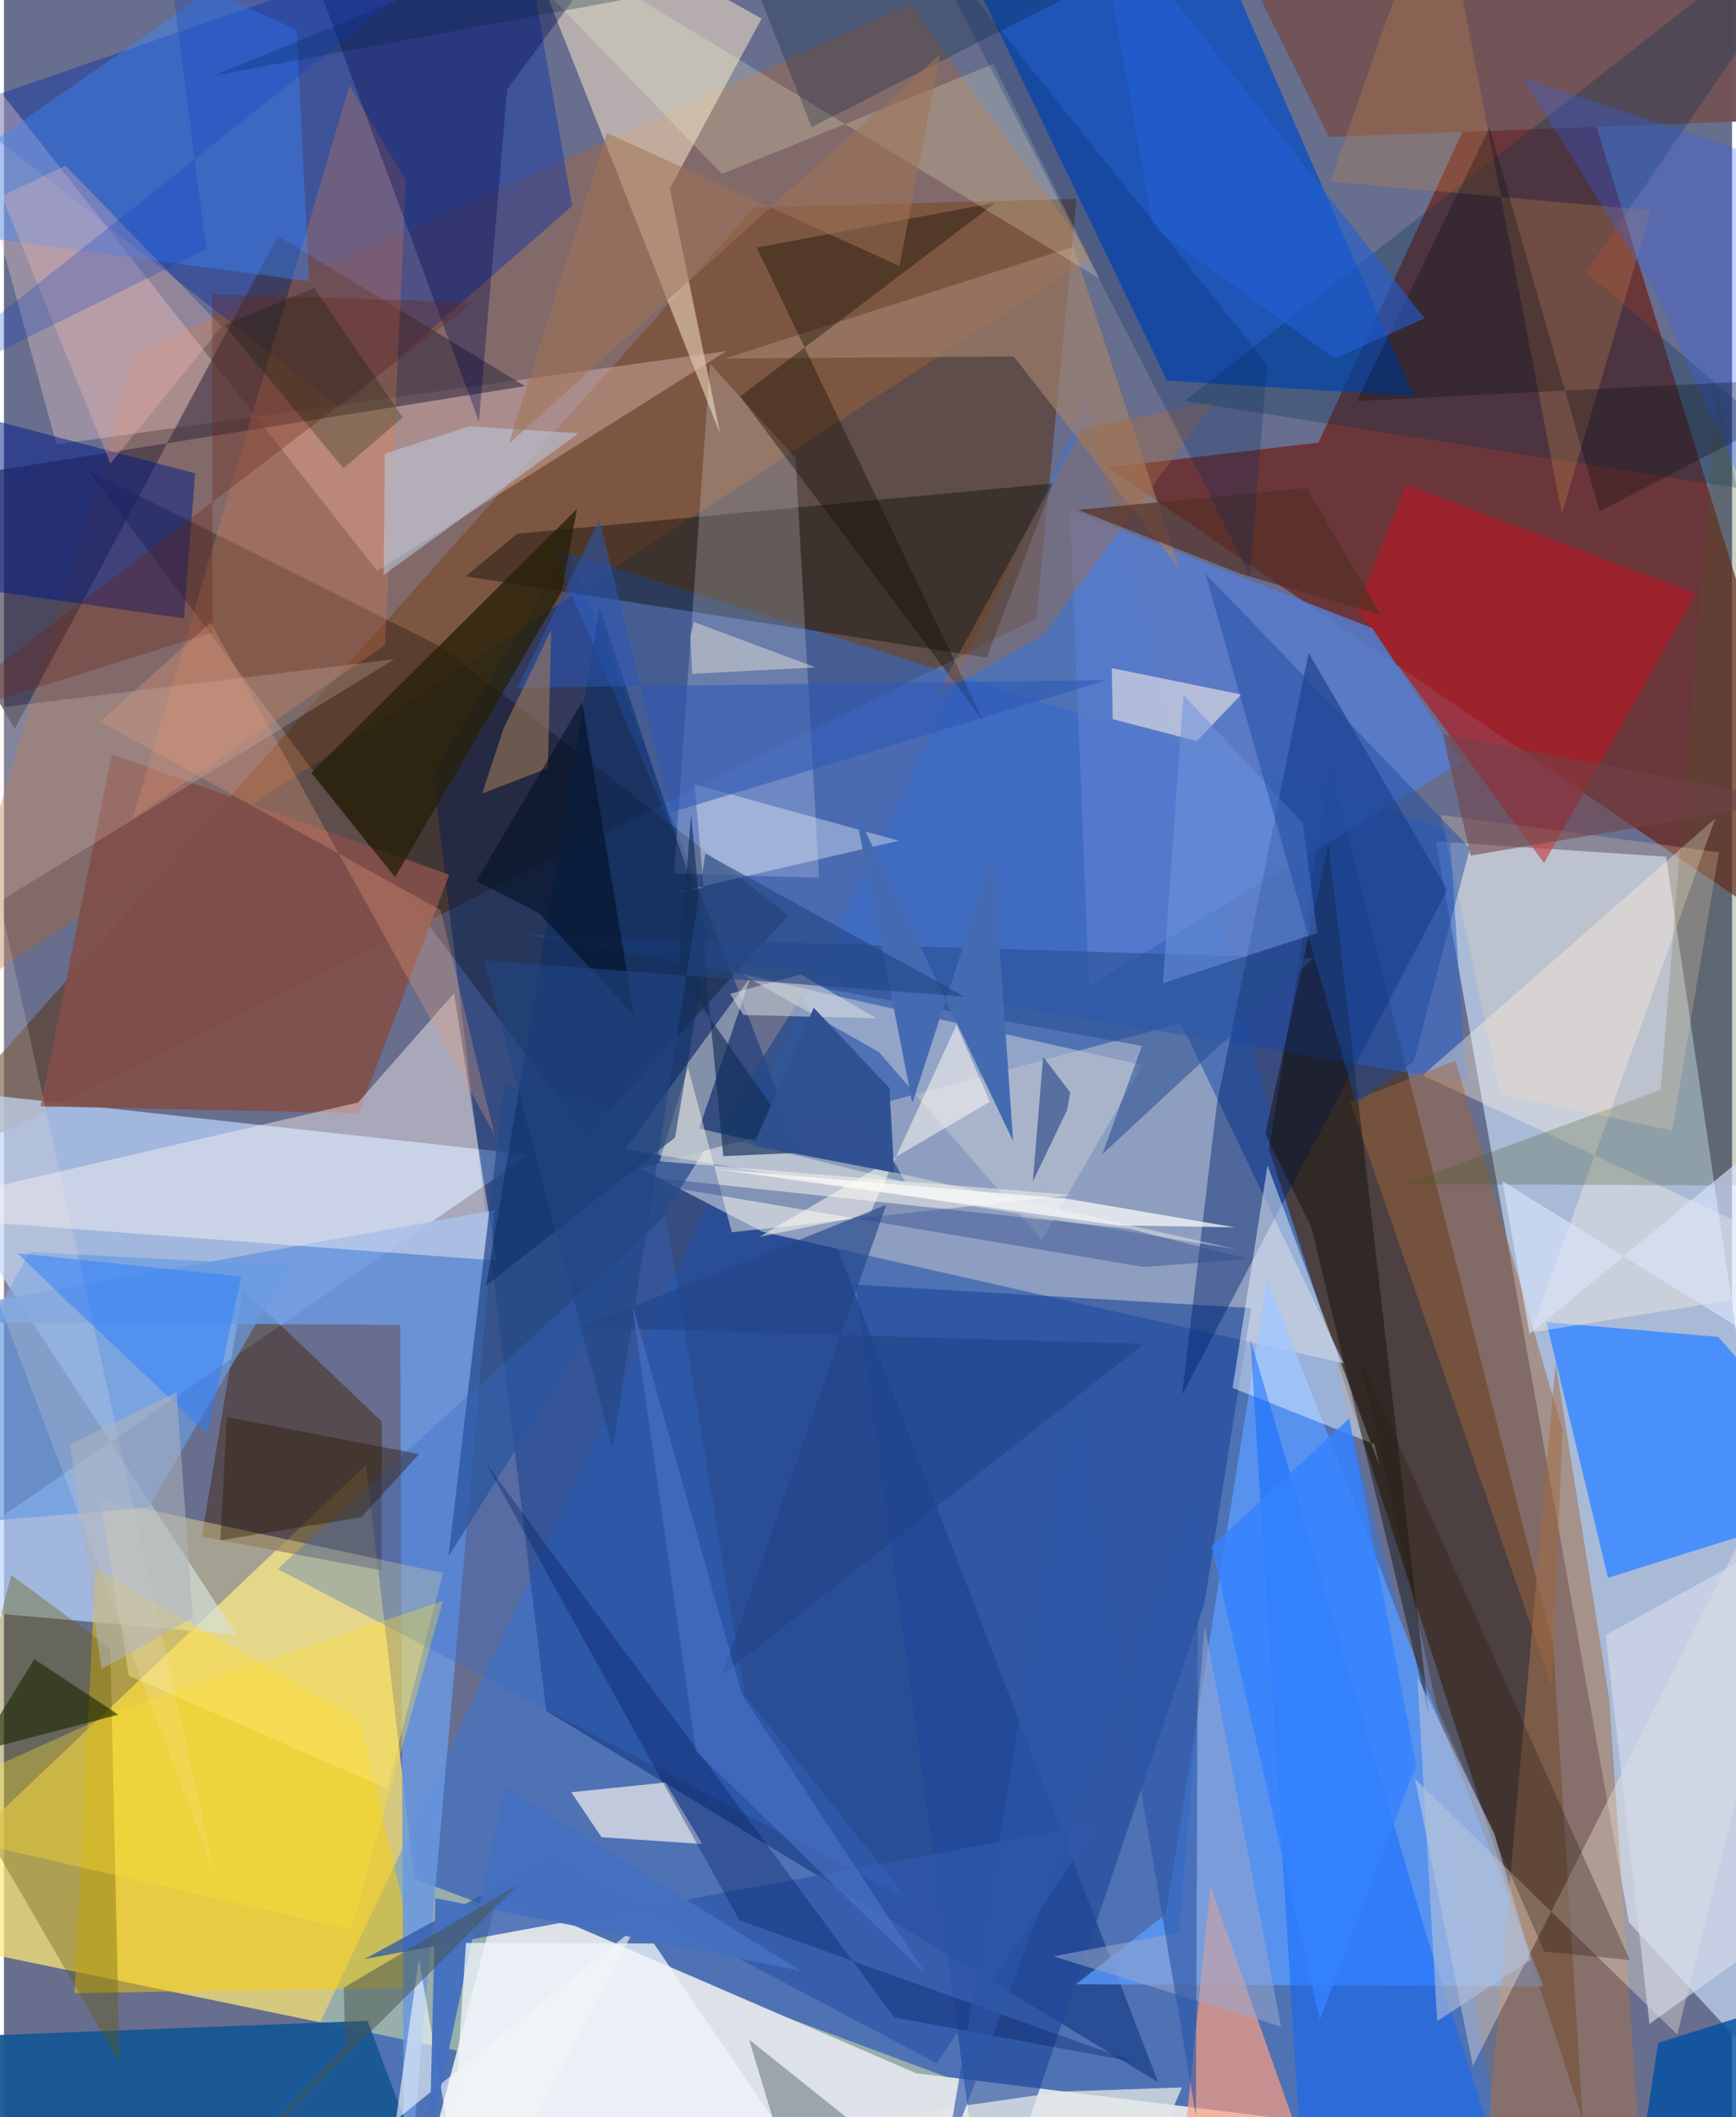 <svg xmlns="http://www.w3.org/2000/svg" width="228" height="278" viewBox="0 0 836 1024"><path fill="#676e8e" d="M0 0h836v1024H0z"/><path fill="#fdea7a" fill-opacity=".725" d="M175.124 708.525L-62 933.698 674.98 1086 198.627 908.8z"/><path fill="#a9bad7" fill-opacity=".992" d="M898 1050.693L786.125 929.75l-93.376-522.785 111.328 7.376z"/><path fill="#6d1c13" fill-opacity=".686" d="M745.004-21.147L635.898 214.075l-102.022 11.998L898 474.81z"/><path fill="#593820" fill-opacity=".612" d="M518.883 96.196l-19.4 203.024L-62 577.954l424.958-477.679z"/><path fill="#1f7bff" fill-opacity=".333" d="M101.836 1086l421.835-890.245 163.52 631.565 36.659 211.317z"/><path fill="#bbd6fd" fill-opacity=".706" d="M254.209 558.491L-62 775.221 112.5 790.7-62 523.603z"/><path fill="#002670" fill-opacity=".463" d="M558.36 1007.116L273.217 265.844l-65.77 108.485 54.871 453.187z"/><path fill="#dde2e8" fill-opacity=".996" d="M441.288 1002.747L239.303 915.56l-34.78 131.982 490.069-13.519z"/><path fill="#44342b" fill-opacity=".78" d="M641.471 370.976l-29.503 184.726 151.86 469.975-14.425-230.51z"/><path fill="#8e9ec0" d="M366.882 595.73l-59.32-30.782 261.903-70.046 78.682 164.453z"/><path fill="#014ac9" fill-opacity=".702" d="M562.675 184.109L444.165-62l134.97 18.17 102.94 235.397z"/><path fill="#ae6634" fill-opacity=".388" d="M-30.903 487.657l556.91-363.514L438.212 2.04 63.59 170.817z"/><path fill="#5a9aff" fill-opacity=".784" d="M744.762 960.72L611.096 618.757l-48.977 307.005-43.531 33.967z"/><path fill="#3569cc" fill-opacity=".576" d="M699.356 401.552l7.906 121.899-357.57-59.857-84.597-198.538z"/><path fill="#fdcf00" fill-opacity=".475" d="M202.647 961.31l-168.5 2.712 10.149-205.57 127.907 73.893z"/><path fill="#428dfe" fill-opacity=".925" d="M746.177 639.46l83.206 7.17L898 724.843l-122.005 38.296z"/><path fill="#fce7ca" fill-opacity=".525" d="M366.552 8.98L322.11 91.085l24.446 118.992L239.136-62z"/><path fill="#4e3d39" fill-opacity=".722" d="M182.795 687.59l-67.166-64.007-19.917 119.684 86.914 16.256z"/><path fill="#002ba8" fill-opacity=".392" d="M-22.414 52.47l272.47-94.215 24.856 141.32-112.128 97.983z"/><path fill="#b31a24" fill-opacity=".675" d="M654.312 294.396l24.092-59.844 139.95 52.586-73.29 130.26z"/><path fill="#6b98e0" fill-opacity=".847" d="M237.351 585.319L-62 639.459l253.699 1.33L193.584 1086z"/><path fill="#edc6c2" fill-opacity=".376" d="M180.556 276.126l168.998-106.294-324.169 45.137L-31.63 6.292z"/><path fill="#1e4799" fill-opacity=".62" d="M603.401 632.677l-191.417-11.32L475.373 1086l105.342-310.337z"/><path fill-opacity=".282" d="M379.578 442.792l-97.809 106.39L40.643 227.449l171.342 85.686z"/><path fill="#fd9e81" fill-opacity=".686" d="M340.071 1075.782l228.004-11.682 15.645-151.71L645.066 1086z"/><path fill="#814f4b" fill-opacity=".929" d="M171.665 538.344l-153.95-3.26 34.452-170.236 163.206 58.229z"/><path fill="#392f42" fill-opacity=".616" d="M5.184 352.615L-62 236.9l314.071-50.152-119.54-72.652z"/><path fill="#175794" fill-opacity=".941" d="M175.909 977.405L-62 986.563l3.665 74.531L216.655 1086z"/><path fill="#fff6f5" fill-opacity=".427" d="M171.26 533.25L-62 587.232l300.22 22.46-20.482-129.272z"/><path fill="#587cce" fill-opacity=".859" d="M705.07 368.726l-43.156-64.944-146.255-57.146 9.258 230.294z"/><path fill="#00226b" fill-opacity=".439" d="M586.783 533.831l44.397-218.039 66.978 114.7-128.256 244.196z"/><path fill="#0a0a04" fill-opacity=".396" d="M507.543 233.819l-32.114 84.243L223.343 278.8l24.851-20.638z"/><path fill="#a17351" fill-opacity=".561" d="M794.39 1086l-76.912-50.343 33.156-376.375 25.9 162.153z"/><path fill="#725357" fill-opacity=".988" d="M898-62H577.673l63.246 128.255 253.126-9.598z"/><path fill="#f0f7ff" fill-opacity=".212" d="M382.946 221.554l-41.388-45.672-17.407 246.646 70.156 1.998z"/><path fill="#f8f3f0" fill-opacity=".671" d="M289.105 888.603l-14.654-21.769 45.55-4.688 17.85 29.732z"/><path fill="#ecf6ff" fill-opacity=".478" d="M611.279 563.706l-16.916 107.567 68.676 27.322 2.355 10.384z"/><path fill="#0864ff" fill-opacity=".475" d="M627.19 1038.483l-24.16-390.617 85.592 289.657 40.141 124.27z"/><path fill="#685900" fill-opacity=".353" d="M55.897 997.555l-4.447-200.33-47.932-35.463-26.099 100.77z"/><path fill="#ffed9a" fill-opacity=".4" d="M212.44 760.809L46.5 725.16l13.949 85.357 124.852 54.53z"/><path fill="#e47d4b" fill-opacity=".282" d="M62.264 395.953l122.04-83.955 10.158-224.752-27.286-45.923z"/><path fill="#3a89ff" fill-opacity=".404" d="M147.64 136.062l-6.062-121.56L99.852-4.704-62 107.793z"/><path fill="#244a89" fill-opacity=".714" d="M242.06 524.122l-27.007 228.684L385.84 481.76l50.288 90.042z"/><path fill="#fff1e1" fill-opacity=".345" d="M682.546 860.31L710.6 999.193 898 630.55l-88.528 353.464z"/><path fill="#001887" fill-opacity=".502" d="M87.118 299.113L-62 277.803v-89.49l154.476 40.633z"/><path fill="#fff6e4" fill-opacity=".38" d="M827.906 395.822l-89.076 248.67L898 618.648l-211.638-98.551z"/><path fill="#fbfbeb" fill-opacity=".392" d="M300.347 555.948l60.827-83.377-24.868 73.279 260.066 58.388z"/><path fill="#bac2d2" fill-opacity=".624" d="M423.306 508.886l-65.978-37.471 193.49 43.748-48.775 84.43z"/><path fill="#002f51" fill-opacity=".286" d="M571.129 193.976L898-62 765.345 131.578 898 245.331z"/><path fill="#a0673a" fill-opacity=".482" d="M651.216 532.916l97.574 282.52 5.212-123.716-51.766-178.723z"/><path fill="#689be1" fill-opacity=".682" d="M69.957 729.137l68.432-117.009-125.949-6.582L-62 740.216z"/><path fill="#3057ab" fill-opacity=".757" d="M174.433 947.52l89.298-48.725 187.487 99.11 78.25-115.887z"/><path fill="#272007" fill-opacity=".765" d="M277.245 246.138l-128.578 127.72 40.56 50.355 80.571-138.157z"/><path fill="#a07f6d" fill-opacity=".675" d="M517.283 119.339L348.72 173.392l139.764-.968 80.185 102.766z"/><path fill="#fbf3e9" fill-opacity=".549" d="M577.06 358.413l-40.675-10.592-.459-24.664 62.667 12.75z"/><path fill="#3669cd" fill-opacity=".325" d="M437.59 918.91l-79.161-99.084-38.416-231.696-187.635 170.727z"/><path fill="#4c5729" fill-opacity=".275" d="M829.043 184.713l-27.608 342.39-124.189 45.634 220.754.851z"/><path fill="#120c00" fill-opacity=".388" d="M473.735 348.652L356.109 191.758l123.785-93.85-115.655 21.864z"/><path fill="#02054b" fill-opacity=".337" d="M142.444-32.688l87.33 236.548 13.68-160.703L321.137-62z"/><path fill="#0e0a01" fill-opacity=".424" d="M610.204 548.28l30.628-139.88 48.67 421.73-56.944-236.351z"/><path fill="#f4e6d9" fill-opacity=".196" d="M-22.234 344.635l124.289 561.847L-62 472.753l250.896-153.939z"/><path fill="#fdffd4" fill-opacity=".216" d="M530.118 134.84l-51.49-103.884-131.313 53.161L206.162-62z"/><path fill="#264c92" fill-opacity=".545" d="M550.524 505.873l-297.13-53.73 379.994 11.408-102.074 94.76z"/><path fill="#fcffff" fill-opacity=".353" d="M432.924 406.63l-98.81-27.257 4.362 49.874-14.043 2.586z"/><path fill="#004fa2" fill-opacity=".804" d="M800.236 988.026L898 957.401v95.216l-104.322-20.997z"/><path fill="#c0844c" fill-opacity=".302" d="M796.825 101.768L753.66 248.534 693.92-62 641.628 87.82z"/><path fill="#bbc6da" fill-opacity=".584" d="M278.005 209.547l-94.338 68.554.596-58.696 40.933-13.21z"/><path fill="#fffaed" fill-opacity=".459" d="M317.191 561.721l13.717-45.566 21.194 79.866 164.585-18.04z"/><path fill="#2b1e10" fill-opacity=".322" d="M693.294 825.954l51.956 117.948 41.247 4.092-130.742-291.682z"/><path fill="#2f4c8e" fill-opacity=".427" d="M544.707 594.366l56.836 14.597-50.243 3.834L260.302 563.8z"/><path fill="#a86d3f" fill-opacity=".4" d="M585.445 194.413l-82.506 112.499-52.33 30.078 71.21-129.813z"/><path fill="#0a2d64" fill-opacity=".545" d="M288.21 294.093l-54.962 327.696 91.394-71.572 16.411-97.359z"/><path fill="#ffe133" fill-opacity=".337" d="M167.92 933.283L-62 880.211l117.648-52.766 156.742-53.167z"/><path fill="#f7fdfe" fill-opacity=".596" d="M224.412 1086l80.908-153.468-115.718 92.853 11.172-78.03z"/><path fill="#ffbfb3" fill-opacity=".29" d="M29.734 80.127l75.558 77.807-53.794 66.279-52.587-129.37z"/><path fill="#2b56b5" fill-opacity=".545" d="M533.154 328.968l-284.623 3.636 39.524-81.545 34.453 141.971z"/><path fill="#3362fe" fill-opacity=".282" d="M798.024 139.511L734.636 37.624l121.192 40.344L898 361.355z"/><path fill="#dae4fa" fill-opacity=".643" d="M738.027 645.17L898 513.038l-39.443 141.04-133.669-82.792z"/><path fill="#58666a" fill-opacity=".49" d="M360.453 986.474l101.884 81.306-125.569-1.556 53.69 19.776z"/><path fill="#001c5f" fill-opacity=".341" d="M546.765 997.289l-116.11-21.572-197.201-267.596L355.76 928.766z"/><path fill="#a67e59" fill-opacity=".561" d="M241.552 352.681l-10.14 31.079 31.686-12.203 1.645-66.956z"/><path fill="#692313" fill-opacity=".318" d="M100.685 142.306l126.583 4.027L-39.71 350.057l140.6-44.145z"/><path fill="#6e94de" fill-opacity=".529" d="M560.662 475.553l74.705-24.275-7.101-53.296-57.637-61.847z"/><path fill="#000a10" fill-opacity=".278" d="M898 181.793L654.506 193.95 718.65 61.787l53.305 185.522z"/><path fill="#133058" fill-opacity=".659" d="M387.245 557.46l-60.827-86.465 6.004-76.849 15.56 165.044z"/><path fill="#446bb2" d="M439.449 533.44l-27.834-142.085 76.574 160.508-9.636-138.86z"/><path fill="#225ed5" fill-opacity=".596" d="M555.922 109.888l87.81 63.585 43.456-19.524L527.603-49.163z"/><path fill="#4570c0" fill-opacity=".961" d="M205.895 1035.374l2.842-117.287 176.548 35.044-143.036-88.86z"/><path fill="#f9faf9" fill-opacity=".741" d="M514.7 579.843l80.703 13.788-56.634-.985-193.239-27.051z"/><path fill="#46544f" fill-opacity=".514" d="M73.926 1086l91.205-96.089-.722-28.568 84.186-49.76z"/><path fill="#00213a" fill-opacity=".278" d="M390.751 61.443L633.464-62 101.4 36.6 341.66-62z"/><path fill="#297dff" fill-opacity=".475" d="M30.667 629.513L6.605 606.179l108.173 11.232-16.286 76.12z"/><path fill="#ffddb4" fill-opacity=".227" d="M807.018 546.817l-82.965-17.681-28.99-135.017 134.6 18.103z"/><path fill="#98a6ca" fill-opacity=".545" d="M617.808 980.204l-110.114-33.997 60.817-11.529 12.384-148.157z"/><path fill="#e1e6e6" fill-opacity=".765" d="M278.925 1045.02L536.777 1086l33.13-76.35-57.37 1.91z"/><path fill="#1d2700" fill-opacity=".612" d="M-62 859.973v66.795l76.693-124.27 40.641 26.83z"/><path fill="#573024" fill-opacity=".698" d="M666.03 297.38l-67.02-19.605-79.454-31.138 110.746-10.675z"/><path fill="#a17354" fill-opacity=".525" d="M433.243 128.67l-141.51-64.324-47.48 150.25L452.8 26.379z"/><path fill="#2b1802" fill-opacity=".4" d="M104.697 744.977l3.134-59.598 92.992 17.908-27.973 30.577z"/><path fill="#fffbf2" fill-opacity=".522" d="M460.79 495.716l-41.993 91.637-53.216 10.806 111.363-65.278z"/><path fill="#3582fe" fill-opacity=".816" d="M584.273 747.918l52.27 229.036 46.599-123.441-32.36-167.455z"/><path fill="#e49c7d" fill-opacity=".318" d="M211.258 440.197L46.58 348.96l53.418-47.855 137.206 247.432z"/><path fill="#1a499f" fill-opacity=".459" d="M581.208 277.455L709.21 410.222l-27.2 103.205-27.905 20.37z"/><path fill="#b2c0d9" fill-opacity=".6" d="M693.336 977.6l-9.577-166.682 37.246 75.902 17.73 60.982z"/><path fill="#dbe0e1" fill-opacity=".514" d="M422.04 492.52l-36.476-21.264-34.267 9.39 6.443 10.277z"/><path fill="#021024" fill-opacity=".592" d="M304.91 491.18l-25.253-151.602-51.088 86.459 30.438 15.782z"/><path fill="#afb3bd" fill-opacity=".561" d="M83.507 673.334l-51.445 25.212 15.096 108.769 44.245-24.854z"/><path fill="#526b9d" fill-opacity=".941" d="M514.316 536.884l1.56-8.448-13.147-17.298-5 60.35z"/><path fill="#2d56a8" fill-opacity=".631" d="M455.311 1045.71l62.421-371.734 58.882 349.165 1.17-302.455z"/><path fill="#d7dbe9" fill-opacity=".643" d="M774.875 790.854L796.038 978.9 898 905.986l-33.148-164.782z"/><path fill="#2f5090" fill-opacity=".976" d="M428.388 526.267l-36.655-38.858-29.159 66.71 68.082 13.087z"/><path fill="#224589" fill-opacity=".635" d="M279.788 641.927l147.038-59.205-79.572 227.572 204.223-160.272z"/><path fill="#eff4fa" fill-opacity=".765" d="M213.716 1086l9.8-146.26 90.927.276 81.31 119.769z"/><path fill="#fbf3df" fill-opacity=".412" d="M332.941 325.888l59.72-3.09-58.844-21.938-1.772 6.638z"/><path fill="#224584" fill-opacity=".608" d="M339.341 412.882l-44.86 287.768-62.103-236.138 232.416 17.52z"/><path fill="#001d00" fill-opacity=".263" d="M192.892 201.907l-28.64 24.578-57.627-69.27 43.5-17.893z"/><path fill="#714247" fill-opacity=".576" d="M898 393.797v-11.808l-188.445 31.834-13.492-58.698z"/><path fill="#003ac2" fill-opacity=".247" d="M-62 199.59l159.867-79.077-23.38-182.33L267.14-62z"/><path fill="#527ad1" fill-opacity=".475" d="M356.924 819.364l89.08 135.47L334.73 846.933l-31.006-217.008z"/><path fill="#012865" fill-opacity=".243" d="M602.712 278.74l-25.687-52.163L441.692-36.165l169.452 212.502z"/></svg>